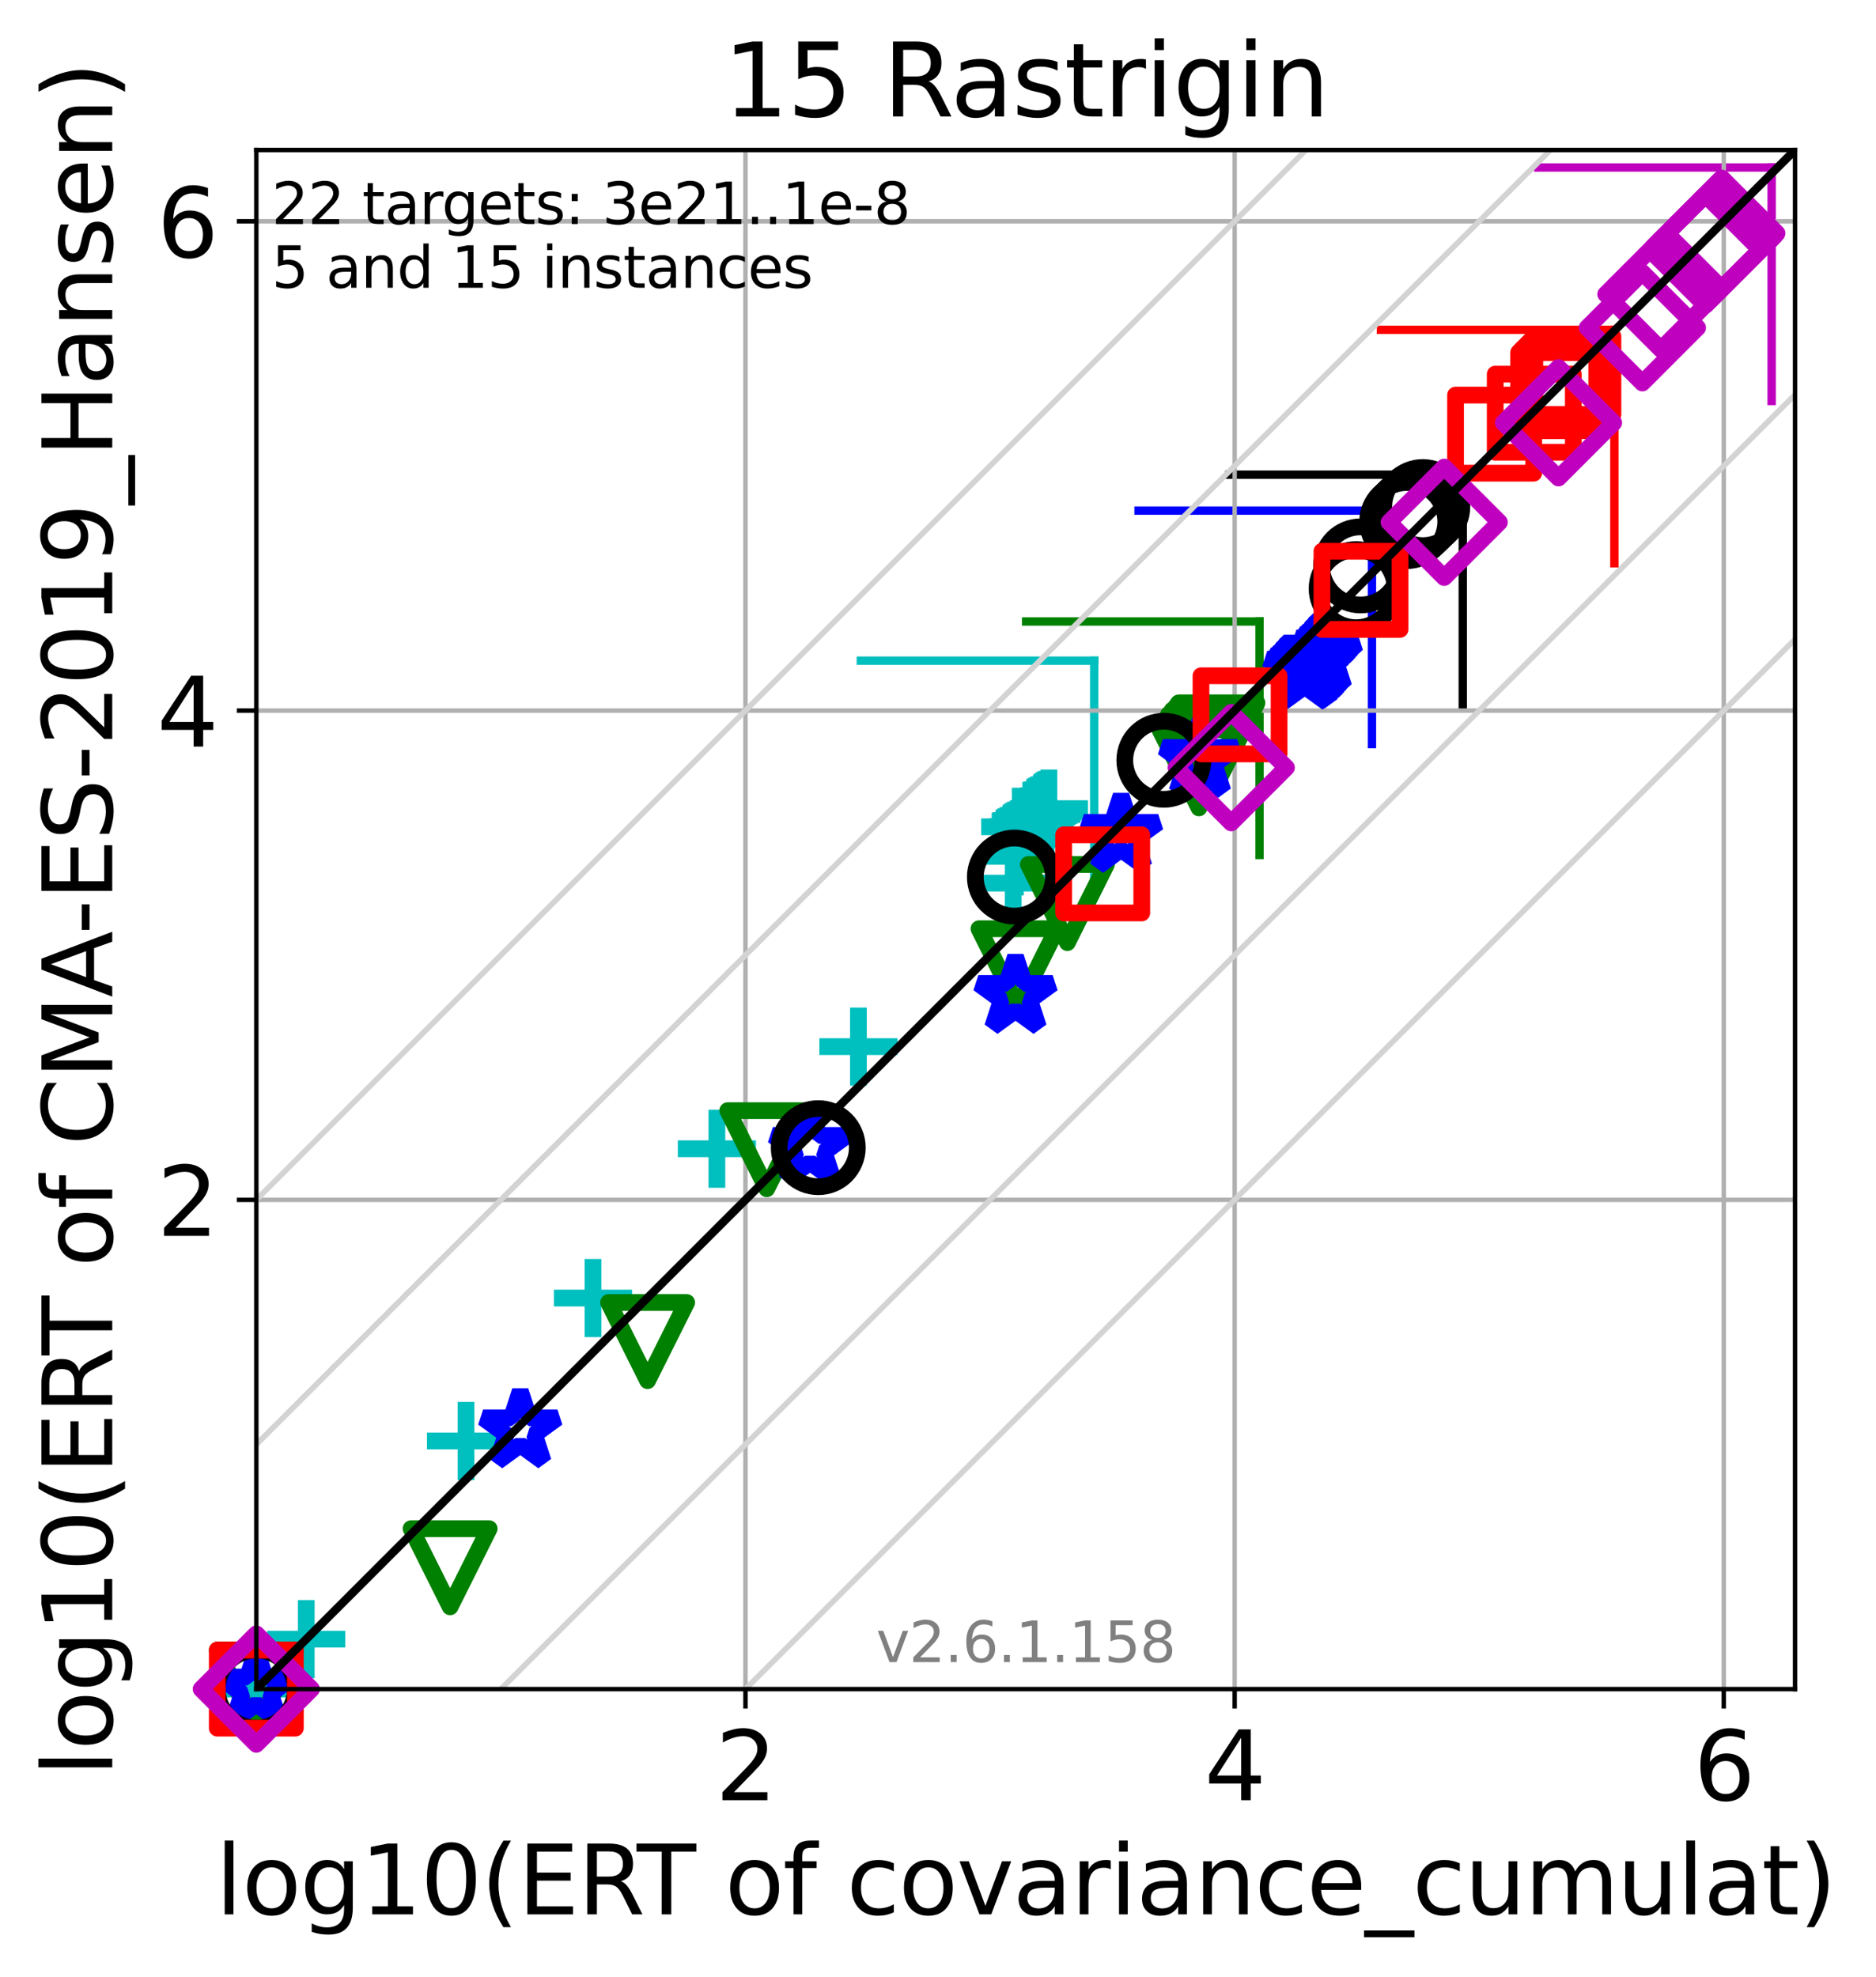 <?xml version="1.0" encoding="utf-8" standalone="no"?>
<!DOCTYPE svg PUBLIC "-//W3C//DTD SVG 1.1//EN"
  "http://www.w3.org/Graphics/SVG/1.1/DTD/svg11.dtd">
<svg xmlns:xlink="http://www.w3.org/1999/xlink" width="336.247pt" height="354.256pt" viewBox="0 0 336.247 354.256" xmlns="http://www.w3.org/2000/svg" version="1.1">
 <defs>
  <style type="text/css">*{stroke-linejoin: round; stroke-linecap: butt}</style>
 </defs>
 <g id="figure_1">
  <g id="patch_1">
   <path d="M 0 354.256 
L 336.247 354.256 
L 336.247 0 
L 0 0 
z
" style="fill: #ffffff"/>
  </g>
  <g id="axes_1">
   <g id="patch_2">
    <path d="M 45.942 302.677 
L 321.742 302.677 
L 321.742 26.877 
L 45.942 26.877 
z
" style="fill: #ffffff"/>
   </g>
   <g id="line2d_1">
    <path d="M 196.123 160.225 
L 196.123 118.393 
" clip-path="url(#p7963123cba)" style="fill: none; stroke: #00bfbf; stroke-width: 1.5; stroke-linecap: square"/>
   </g>
   <g id="line2d_2">
    <path d="M 154.292 118.393 
L 196.123 118.393 
" clip-path="url(#p7963123cba)" style="fill: none; stroke: #00bfbf; stroke-width: 1.5; stroke-linecap: square"/>
   </g>
   <g id="line2d_3">
    <path d="M 225.75 153.204 
L 225.75 111.372 
" clip-path="url(#p7963123cba)" style="fill: none; stroke: #008000; stroke-width: 1.5; stroke-linecap: square"/>
   </g>
   <g id="line2d_4">
    <path d="M 183.918 111.372 
L 225.75 111.372 
" clip-path="url(#p7963123cba)" style="fill: none; stroke: #008000; stroke-width: 1.5; stroke-linecap: square"/>
   </g>
   <g id="line2d_5">
    <path d="M 245.902 133.333 
L 245.902 91.501 
" clip-path="url(#p7963123cba)" style="fill: none; stroke: #0000ff; stroke-width: 1.5; stroke-linecap: square"/>
   </g>
   <g id="line2d_6">
    <path d="M 204.07 91.501 
L 245.902 91.501 
" clip-path="url(#p7963123cba)" style="fill: none; stroke: #0000ff; stroke-width: 1.5; stroke-linecap: square"/>
   </g>
   <g id="line2d_7">
    <path d="M 262.179 126.893 
L 262.179 85.061 
" clip-path="url(#p7963123cba)" style="fill: none; stroke: #000000; stroke-width: 1.5; stroke-linecap: square"/>
   </g>
   <g id="line2d_8">
    <path d="M 220.347 85.061 
L 262.179 85.061 
" clip-path="url(#p7963123cba)" style="fill: none; stroke: #000000; stroke-width: 1.5; stroke-linecap: square"/>
   </g>
   <g id="line2d_9">
    <path d="M 289.357 100.936 
L 289.357 59.105 
" clip-path="url(#p7963123cba)" style="fill: none; stroke: #ff0000; stroke-width: 1.5; stroke-linecap: square"/>
   </g>
   <g id="line2d_10">
    <path d="M 247.525 59.105 
L 289.357 59.105 
" clip-path="url(#p7963123cba)" style="fill: none; stroke: #ff0000; stroke-width: 1.5; stroke-linecap: square"/>
   </g>
   <g id="line2d_11">
    <path d="M 317.543 71.848 
L 317.543 30.017 
" clip-path="url(#p7963123cba)" style="fill: none; stroke: #bf00bf; stroke-width: 1.5; stroke-linecap: square"/>
   </g>
   <g id="line2d_12">
    <path d="M 275.711 30.017 
L 317.543 30.017 
" clip-path="url(#p7963123cba)" style="fill: none; stroke: #bf00bf; stroke-width: 1.5; stroke-linecap: square"/>
   </g>
   <g id="matplotlib.axis_1">
    <g id="xtick_1">
     <g id="line2d_13">
      <path d="M 133.617 302.677 
L 133.617 26.877 
" clip-path="url(#p7963123cba)" style="fill: none; stroke: #b0b0b0; stroke-width: 0.8; stroke-linecap: square"/>
     </g>
     <g id="line2d_14">
      <defs>
       <path id="m0878bc7862" d="M 0 0 
L 0 3.5 
" style="stroke: #000000; stroke-width: 0.8"/>
      </defs>
      <g>
       <use xlink:href="#m0878bc7862" x="133.617" y="302.677" style="stroke: #000000; stroke-width: 0.8"/>
      </g>
     </g>
     <g id="text_1">
      <!-- 2 -->
      <g transform="translate(128.209 322.595)scale(0.17 -0.17)">
       <defs>
        <path id="DejaVuSans-32" d="M 1228 531 
L 3431 531 
L 3431 0 
L 469 0 
L 469 531 
Q 828 903 1448 1529 
Q 2069 2156 2228 2338 
Q 2531 2678 2651 2914 
Q 2772 3150 2772 3378 
Q 2772 3750 2511 3984 
Q 2250 4219 1831 4219 
Q 1534 4219 1204 4116 
Q 875 4013 500 3803 
L 500 4441 
Q 881 4594 1212 4672 
Q 1544 4750 1819 4750 
Q 2544 4750 2975 4387 
Q 3406 4025 3406 3419 
Q 3406 3131 3298 2873 
Q 3191 2616 2906 2266 
Q 2828 2175 2409 1742 
Q 1991 1309 1228 531 
z
" transform="scale(0.016)"/>
       </defs>
       <use xlink:href="#DejaVuSans-32"/>
      </g>
     </g>
    </g>
    <g id="xtick_2">
     <g id="line2d_15">
      <path d="M 221.292 302.677 
L 221.292 26.877 
" clip-path="url(#p7963123cba)" style="fill: none; stroke: #b0b0b0; stroke-width: 0.8; stroke-linecap: square"/>
     </g>
     <g id="line2d_16">
      <g>
       <use xlink:href="#m0878bc7862" x="221.292" y="302.677" style="stroke: #000000; stroke-width: 0.8"/>
      </g>
     </g>
     <g id="text_2">
      <!-- 4 -->
      <g transform="translate(215.884 322.595)scale(0.17 -0.17)">
       <defs>
        <path id="DejaVuSans-34" d="M 2419 4116 
L 825 1625 
L 2419 1625 
L 2419 4116 
z
M 2253 4666 
L 3047 4666 
L 3047 1625 
L 3713 1625 
L 3713 1100 
L 3047 1100 
L 3047 0 
L 2419 0 
L 2419 1100 
L 313 1100 
L 313 1709 
L 2253 4666 
z
" transform="scale(0.016)"/>
       </defs>
       <use xlink:href="#DejaVuSans-34"/>
      </g>
     </g>
    </g>
    <g id="xtick_3">
     <g id="line2d_17">
      <path d="M 308.967 302.677 
L 308.967 26.877 
" clip-path="url(#p7963123cba)" style="fill: none; stroke: #b0b0b0; stroke-width: 0.8; stroke-linecap: square"/>
     </g>
     <g id="line2d_18">
      <g>
       <use xlink:href="#m0878bc7862" x="308.967" y="302.677" style="stroke: #000000; stroke-width: 0.8"/>
      </g>
     </g>
     <g id="text_3">
      <!-- 6 -->
      <g transform="translate(303.559 322.595)scale(0.17 -0.17)">
       <defs>
        <path id="DejaVuSans-36" d="M 2113 2584 
Q 1688 2584 1439 2293 
Q 1191 2003 1191 1497 
Q 1191 994 1439 701 
Q 1688 409 2113 409 
Q 2538 409 2786 701 
Q 3034 994 3034 1497 
Q 3034 2003 2786 2293 
Q 2538 2584 2113 2584 
z
M 3366 4563 
L 3366 3988 
Q 3128 4100 2886 4159 
Q 2644 4219 2406 4219 
Q 1781 4219 1451 3797 
Q 1122 3375 1075 2522 
Q 1259 2794 1537 2939 
Q 1816 3084 2150 3084 
Q 2853 3084 3261 2657 
Q 3669 2231 3669 1497 
Q 3669 778 3244 343 
Q 2819 -91 2113 -91 
Q 1303 -91 875 529 
Q 447 1150 447 2328 
Q 447 3434 972 4092 
Q 1497 4750 2381 4750 
Q 2619 4750 2861 4703 
Q 3103 4656 3366 4563 
z
" transform="scale(0.016)"/>
       </defs>
       <use xlink:href="#DejaVuSans-36"/>
      </g>
     </g>
    </g>
    <g id="text_4">
     <!-- log10(ERT of covariance_cumulat) -->
     <g transform="translate(38.637 343.047)scale(0.17 -0.17)">
      <defs>
       <path id="DejaVuSans-6c" d="M 603 4863 
L 1178 4863 
L 1178 0 
L 603 0 
L 603 4863 
z
" transform="scale(0.016)"/>
       <path id="DejaVuSans-6f" d="M 1959 3097 
Q 1497 3097 1228 2736 
Q 959 2375 959 1747 
Q 959 1119 1226 758 
Q 1494 397 1959 397 
Q 2419 397 2687 759 
Q 2956 1122 2956 1747 
Q 2956 2369 2687 2733 
Q 2419 3097 1959 3097 
z
M 1959 3584 
Q 2709 3584 3137 3096 
Q 3566 2609 3566 1747 
Q 3566 888 3137 398 
Q 2709 -91 1959 -91 
Q 1206 -91 779 398 
Q 353 888 353 1747 
Q 353 2609 779 3096 
Q 1206 3584 1959 3584 
z
" transform="scale(0.016)"/>
       <path id="DejaVuSans-67" d="M 2906 1791 
Q 2906 2416 2648 2759 
Q 2391 3103 1925 3103 
Q 1463 3103 1205 2759 
Q 947 2416 947 1791 
Q 947 1169 1205 825 
Q 1463 481 1925 481 
Q 2391 481 2648 825 
Q 2906 1169 2906 1791 
z
M 3481 434 
Q 3481 -459 3084 -895 
Q 2688 -1331 1869 -1331 
Q 1566 -1331 1297 -1286 
Q 1028 -1241 775 -1147 
L 775 -588 
Q 1028 -725 1275 -790 
Q 1522 -856 1778 -856 
Q 2344 -856 2625 -561 
Q 2906 -266 2906 331 
L 2906 616 
Q 2728 306 2450 153 
Q 2172 0 1784 0 
Q 1141 0 747 490 
Q 353 981 353 1791 
Q 353 2603 747 3093 
Q 1141 3584 1784 3584 
Q 2172 3584 2450 3431 
Q 2728 3278 2906 2969 
L 2906 3500 
L 3481 3500 
L 3481 434 
z
" transform="scale(0.016)"/>
       <path id="DejaVuSans-31" d="M 794 531 
L 1825 531 
L 1825 4091 
L 703 3866 
L 703 4441 
L 1819 4666 
L 2450 4666 
L 2450 531 
L 3481 531 
L 3481 0 
L 794 0 
L 794 531 
z
" transform="scale(0.016)"/>
       <path id="DejaVuSans-30" d="M 2034 4250 
Q 1547 4250 1301 3770 
Q 1056 3291 1056 2328 
Q 1056 1369 1301 889 
Q 1547 409 2034 409 
Q 2525 409 2770 889 
Q 3016 1369 3016 2328 
Q 3016 3291 2770 3770 
Q 2525 4250 2034 4250 
z
M 2034 4750 
Q 2819 4750 3233 4129 
Q 3647 3509 3647 2328 
Q 3647 1150 3233 529 
Q 2819 -91 2034 -91 
Q 1250 -91 836 529 
Q 422 1150 422 2328 
Q 422 3509 836 4129 
Q 1250 4750 2034 4750 
z
" transform="scale(0.016)"/>
       <path id="DejaVuSans-28" d="M 1984 4856 
Q 1566 4138 1362 3434 
Q 1159 2731 1159 2009 
Q 1159 1288 1364 580 
Q 1569 -128 1984 -844 
L 1484 -844 
Q 1016 -109 783 600 
Q 550 1309 550 2009 
Q 550 2706 781 3412 
Q 1013 4119 1484 4856 
L 1984 4856 
z
" transform="scale(0.016)"/>
       <path id="DejaVuSans-45" d="M 628 4666 
L 3578 4666 
L 3578 4134 
L 1259 4134 
L 1259 2753 
L 3481 2753 
L 3481 2222 
L 1259 2222 
L 1259 531 
L 3634 531 
L 3634 0 
L 628 0 
L 628 4666 
z
" transform="scale(0.016)"/>
       <path id="DejaVuSans-52" d="M 2841 2188 
Q 3044 2119 3236 1894 
Q 3428 1669 3622 1275 
L 4263 0 
L 3584 0 
L 2988 1197 
Q 2756 1666 2539 1819 
Q 2322 1972 1947 1972 
L 1259 1972 
L 1259 0 
L 628 0 
L 628 4666 
L 2053 4666 
Q 2853 4666 3247 4331 
Q 3641 3997 3641 3322 
Q 3641 2881 3436 2590 
Q 3231 2300 2841 2188 
z
M 1259 4147 
L 1259 2491 
L 2053 2491 
Q 2509 2491 2742 2702 
Q 2975 2913 2975 3322 
Q 2975 3731 2742 3939 
Q 2509 4147 2053 4147 
L 1259 4147 
z
" transform="scale(0.016)"/>
       <path id="DejaVuSans-54" d="M -19 4666 
L 3928 4666 
L 3928 4134 
L 2272 4134 
L 2272 0 
L 1638 0 
L 1638 4134 
L -19 4134 
L -19 4666 
z
" transform="scale(0.016)"/>
       <path id="DejaVuSans-20" transform="scale(0.016)"/>
       <path id="DejaVuSans-66" d="M 2375 4863 
L 2375 4384 
L 1825 4384 
Q 1516 4384 1395 4259 
Q 1275 4134 1275 3809 
L 1275 3500 
L 2222 3500 
L 2222 3053 
L 1275 3053 
L 1275 0 
L 697 0 
L 697 3053 
L 147 3053 
L 147 3500 
L 697 3500 
L 697 3744 
Q 697 4328 969 4595 
Q 1241 4863 1831 4863 
L 2375 4863 
z
" transform="scale(0.016)"/>
       <path id="DejaVuSans-63" d="M 3122 3366 
L 3122 2828 
Q 2878 2963 2633 3030 
Q 2388 3097 2138 3097 
Q 1578 3097 1268 2742 
Q 959 2388 959 1747 
Q 959 1106 1268 751 
Q 1578 397 2138 397 
Q 2388 397 2633 464 
Q 2878 531 3122 666 
L 3122 134 
Q 2881 22 2623 -34 
Q 2366 -91 2075 -91 
Q 1284 -91 818 406 
Q 353 903 353 1747 
Q 353 2603 823 3093 
Q 1294 3584 2113 3584 
Q 2378 3584 2631 3529 
Q 2884 3475 3122 3366 
z
" transform="scale(0.016)"/>
       <path id="DejaVuSans-76" d="M 191 3500 
L 800 3500 
L 1894 563 
L 2988 3500 
L 3597 3500 
L 2284 0 
L 1503 0 
L 191 3500 
z
" transform="scale(0.016)"/>
       <path id="DejaVuSans-61" d="M 2194 1759 
Q 1497 1759 1228 1600 
Q 959 1441 959 1056 
Q 959 750 1161 570 
Q 1363 391 1709 391 
Q 2188 391 2477 730 
Q 2766 1069 2766 1631 
L 2766 1759 
L 2194 1759 
z
M 3341 1997 
L 3341 0 
L 2766 0 
L 2766 531 
Q 2569 213 2275 61 
Q 1981 -91 1556 -91 
Q 1019 -91 701 211 
Q 384 513 384 1019 
Q 384 1609 779 1909 
Q 1175 2209 1959 2209 
L 2766 2209 
L 2766 2266 
Q 2766 2663 2505 2880 
Q 2244 3097 1772 3097 
Q 1472 3097 1187 3025 
Q 903 2953 641 2809 
L 641 3341 
Q 956 3463 1253 3523 
Q 1550 3584 1831 3584 
Q 2591 3584 2966 3190 
Q 3341 2797 3341 1997 
z
" transform="scale(0.016)"/>
       <path id="DejaVuSans-72" d="M 2631 2963 
Q 2534 3019 2420 3045 
Q 2306 3072 2169 3072 
Q 1681 3072 1420 2755 
Q 1159 2438 1159 1844 
L 1159 0 
L 581 0 
L 581 3500 
L 1159 3500 
L 1159 2956 
Q 1341 3275 1631 3429 
Q 1922 3584 2338 3584 
Q 2397 3584 2469 3576 
Q 2541 3569 2628 3553 
L 2631 2963 
z
" transform="scale(0.016)"/>
       <path id="DejaVuSans-69" d="M 603 3500 
L 1178 3500 
L 1178 0 
L 603 0 
L 603 3500 
z
M 603 4863 
L 1178 4863 
L 1178 4134 
L 603 4134 
L 603 4863 
z
" transform="scale(0.016)"/>
       <path id="DejaVuSans-6e" d="M 3513 2113 
L 3513 0 
L 2938 0 
L 2938 2094 
Q 2938 2591 2744 2837 
Q 2550 3084 2163 3084 
Q 1697 3084 1428 2787 
Q 1159 2491 1159 1978 
L 1159 0 
L 581 0 
L 581 3500 
L 1159 3500 
L 1159 2956 
Q 1366 3272 1645 3428 
Q 1925 3584 2291 3584 
Q 2894 3584 3203 3211 
Q 3513 2838 3513 2113 
z
" transform="scale(0.016)"/>
       <path id="DejaVuSans-65" d="M 3597 1894 
L 3597 1613 
L 953 1613 
Q 991 1019 1311 708 
Q 1631 397 2203 397 
Q 2534 397 2845 478 
Q 3156 559 3463 722 
L 3463 178 
Q 3153 47 2828 -22 
Q 2503 -91 2169 -91 
Q 1331 -91 842 396 
Q 353 884 353 1716 
Q 353 2575 817 3079 
Q 1281 3584 2069 3584 
Q 2775 3584 3186 3129 
Q 3597 2675 3597 1894 
z
M 3022 2063 
Q 3016 2534 2758 2815 
Q 2500 3097 2075 3097 
Q 1594 3097 1305 2825 
Q 1016 2553 972 2059 
L 3022 2063 
z
" transform="scale(0.016)"/>
       <path id="DejaVuSans-5f" d="M 3263 -1063 
L 3263 -1509 
L -63 -1509 
L -63 -1063 
L 3263 -1063 
z
" transform="scale(0.016)"/>
       <path id="DejaVuSans-75" d="M 544 1381 
L 544 3500 
L 1119 3500 
L 1119 1403 
Q 1119 906 1312 657 
Q 1506 409 1894 409 
Q 2359 409 2629 706 
Q 2900 1003 2900 1516 
L 2900 3500 
L 3475 3500 
L 3475 0 
L 2900 0 
L 2900 538 
Q 2691 219 2414 64 
Q 2138 -91 1772 -91 
Q 1169 -91 856 284 
Q 544 659 544 1381 
z
M 1991 3584 
L 1991 3584 
z
" transform="scale(0.016)"/>
       <path id="DejaVuSans-6d" d="M 3328 2828 
Q 3544 3216 3844 3400 
Q 4144 3584 4550 3584 
Q 5097 3584 5394 3201 
Q 5691 2819 5691 2113 
L 5691 0 
L 5113 0 
L 5113 2094 
Q 5113 2597 4934 2840 
Q 4756 3084 4391 3084 
Q 3944 3084 3684 2787 
Q 3425 2491 3425 1978 
L 3425 0 
L 2847 0 
L 2847 2094 
Q 2847 2600 2669 2842 
Q 2491 3084 2119 3084 
Q 1678 3084 1418 2786 
Q 1159 2488 1159 1978 
L 1159 0 
L 581 0 
L 581 3500 
L 1159 3500 
L 1159 2956 
Q 1356 3278 1631 3431 
Q 1906 3584 2284 3584 
Q 2666 3584 2933 3390 
Q 3200 3197 3328 2828 
z
" transform="scale(0.016)"/>
       <path id="DejaVuSans-74" d="M 1172 4494 
L 1172 3500 
L 2356 3500 
L 2356 3053 
L 1172 3053 
L 1172 1153 
Q 1172 725 1289 603 
Q 1406 481 1766 481 
L 2356 481 
L 2356 0 
L 1766 0 
Q 1100 0 847 248 
Q 594 497 594 1153 
L 594 3053 
L 172 3053 
L 172 3500 
L 594 3500 
L 594 4494 
L 1172 4494 
z
" transform="scale(0.016)"/>
       <path id="DejaVuSans-29" d="M 513 4856 
L 1013 4856 
Q 1481 4119 1714 3412 
Q 1947 2706 1947 2009 
Q 1947 1309 1714 600 
Q 1481 -109 1013 -844 
L 513 -844 
Q 928 -128 1133 580 
Q 1338 1288 1338 2009 
Q 1338 2731 1133 3434 
Q 928 4138 513 4856 
z
" transform="scale(0.016)"/>
      </defs>
      <use xlink:href="#DejaVuSans-6c"/>
      <use xlink:href="#DejaVuSans-6f" x="27.783"/>
      <use xlink:href="#DejaVuSans-67" x="88.965"/>
      <use xlink:href="#DejaVuSans-31" x="152.441"/>
      <use xlink:href="#DejaVuSans-30" x="216.064"/>
      <use xlink:href="#DejaVuSans-28" x="279.688"/>
      <use xlink:href="#DejaVuSans-45" x="318.701"/>
      <use xlink:href="#DejaVuSans-52" x="381.885"/>
      <use xlink:href="#DejaVuSans-54" x="444.117"/>
      <use xlink:href="#DejaVuSans-20" x="505.201"/>
      <use xlink:href="#DejaVuSans-6f" x="536.988"/>
      <use xlink:href="#DejaVuSans-66" x="598.17"/>
      <use xlink:href="#DejaVuSans-20" x="633.375"/>
      <use xlink:href="#DejaVuSans-63" x="665.162"/>
      <use xlink:href="#DejaVuSans-6f" x="720.143"/>
      <use xlink:href="#DejaVuSans-76" x="781.324"/>
      <use xlink:href="#DejaVuSans-61" x="840.504"/>
      <use xlink:href="#DejaVuSans-72" x="901.783"/>
      <use xlink:href="#DejaVuSans-69" x="942.896"/>
      <use xlink:href="#DejaVuSans-61" x="970.68"/>
      <use xlink:href="#DejaVuSans-6e" x="1031.959"/>
      <use xlink:href="#DejaVuSans-63" x="1095.338"/>
      <use xlink:href="#DejaVuSans-65" x="1150.318"/>
      <use xlink:href="#DejaVuSans-5f" x="1211.842"/>
      <use xlink:href="#DejaVuSans-63" x="1261.842"/>
      <use xlink:href="#DejaVuSans-75" x="1316.822"/>
      <use xlink:href="#DejaVuSans-6d" x="1380.201"/>
      <use xlink:href="#DejaVuSans-75" x="1477.613"/>
      <use xlink:href="#DejaVuSans-6c" x="1540.992"/>
      <use xlink:href="#DejaVuSans-61" x="1568.775"/>
      <use xlink:href="#DejaVuSans-74" x="1630.055"/>
      <use xlink:href="#DejaVuSans-29" x="1669.264"/>
     </g>
    </g>
   </g>
   <g id="matplotlib.axis_2">
    <g id="ytick_1">
     <g id="line2d_19">
      <path d="M 45.942 215.002 
L 321.742 215.002 
" clip-path="url(#p7963123cba)" style="fill: none; stroke: #b0b0b0; stroke-width: 0.8; stroke-linecap: square"/>
     </g>
     <g id="line2d_20">
      <defs>
       <path id="mddb6a2e75e" d="M 0 0 
L -3.5 0 
" style="stroke: #000000; stroke-width: 0.8"/>
      </defs>
      <g>
       <use xlink:href="#mddb6a2e75e" x="45.942" y="215.002" style="stroke: #000000; stroke-width: 0.8"/>
      </g>
     </g>
     <g id="text_5">
      <!-- 2 -->
      <g transform="translate(28.126 221.461)scale(0.17 -0.17)">
       <use xlink:href="#DejaVuSans-32"/>
      </g>
     </g>
    </g>
    <g id="ytick_2">
     <g id="line2d_21">
      <path d="M 45.942 127.327 
L 321.742 127.327 
" clip-path="url(#p7963123cba)" style="fill: none; stroke: #b0b0b0; stroke-width: 0.8; stroke-linecap: square"/>
     </g>
     <g id="line2d_22">
      <g>
       <use xlink:href="#mddb6a2e75e" x="45.942" y="127.327" style="stroke: #000000; stroke-width: 0.8"/>
      </g>
     </g>
     <g id="text_6">
      <!-- 4 -->
      <g transform="translate(28.126 133.786)scale(0.17 -0.17)">
       <use xlink:href="#DejaVuSans-34"/>
      </g>
     </g>
    </g>
    <g id="ytick_3">
     <g id="line2d_23">
      <path d="M 45.942 39.652 
L 321.742 39.652 
" clip-path="url(#p7963123cba)" style="fill: none; stroke: #b0b0b0; stroke-width: 0.8; stroke-linecap: square"/>
     </g>
     <g id="line2d_24">
      <g>
       <use xlink:href="#mddb6a2e75e" x="45.942" y="39.652" style="stroke: #000000; stroke-width: 0.8"/>
      </g>
     </g>
     <g id="text_7">
      <!-- 6 -->
      <g transform="translate(28.126 46.11)scale(0.17 -0.17)">
       <use xlink:href="#DejaVuSans-36"/>
      </g>
     </g>
    </g>
    <g id="text_8">
     <!-- log10(ERT of CMA-ES-2019_Hansen) -->
     <g transform="translate(20.117 318.342)rotate(-90)scale(0.17 -0.17)">
      <defs>
       <path id="DejaVuSans-43" d="M 4122 4306 
L 4122 3641 
Q 3803 3938 3442 4084 
Q 3081 4231 2675 4231 
Q 1875 4231 1450 3742 
Q 1025 3253 1025 2328 
Q 1025 1406 1450 917 
Q 1875 428 2675 428 
Q 3081 428 3442 575 
Q 3803 722 4122 1019 
L 4122 359 
Q 3791 134 3420 21 
Q 3050 -91 2638 -91 
Q 1578 -91 968 557 
Q 359 1206 359 2328 
Q 359 3453 968 4101 
Q 1578 4750 2638 4750 
Q 3056 4750 3426 4639 
Q 3797 4528 4122 4306 
z
" transform="scale(0.016)"/>
       <path id="DejaVuSans-4d" d="M 628 4666 
L 1569 4666 
L 2759 1491 
L 3956 4666 
L 4897 4666 
L 4897 0 
L 4281 0 
L 4281 4097 
L 3078 897 
L 2444 897 
L 1241 4097 
L 1241 0 
L 628 0 
L 628 4666 
z
" transform="scale(0.016)"/>
       <path id="DejaVuSans-41" d="M 2188 4044 
L 1331 1722 
L 3047 1722 
L 2188 4044 
z
M 1831 4666 
L 2547 4666 
L 4325 0 
L 3669 0 
L 3244 1197 
L 1141 1197 
L 716 0 
L 50 0 
L 1831 4666 
z
" transform="scale(0.016)"/>
       <path id="DejaVuSans-2d" d="M 313 2009 
L 1997 2009 
L 1997 1497 
L 313 1497 
L 313 2009 
z
" transform="scale(0.016)"/>
       <path id="DejaVuSans-53" d="M 3425 4513 
L 3425 3897 
Q 3066 4069 2747 4153 
Q 2428 4238 2131 4238 
Q 1616 4238 1336 4038 
Q 1056 3838 1056 3469 
Q 1056 3159 1242 3001 
Q 1428 2844 1947 2747 
L 2328 2669 
Q 3034 2534 3370 2195 
Q 3706 1856 3706 1288 
Q 3706 609 3251 259 
Q 2797 -91 1919 -91 
Q 1588 -91 1214 -16 
Q 841 59 441 206 
L 441 856 
Q 825 641 1194 531 
Q 1563 422 1919 422 
Q 2459 422 2753 634 
Q 3047 847 3047 1241 
Q 3047 1584 2836 1778 
Q 2625 1972 2144 2069 
L 1759 2144 
Q 1053 2284 737 2584 
Q 422 2884 422 3419 
Q 422 4038 858 4394 
Q 1294 4750 2059 4750 
Q 2388 4750 2728 4690 
Q 3069 4631 3425 4513 
z
" transform="scale(0.016)"/>
       <path id="DejaVuSans-39" d="M 703 97 
L 703 672 
Q 941 559 1184 500 
Q 1428 441 1663 441 
Q 2288 441 2617 861 
Q 2947 1281 2994 2138 
Q 2813 1869 2534 1725 
Q 2256 1581 1919 1581 
Q 1219 1581 811 2004 
Q 403 2428 403 3163 
Q 403 3881 828 4315 
Q 1253 4750 1959 4750 
Q 2769 4750 3195 4129 
Q 3622 3509 3622 2328 
Q 3622 1225 3098 567 
Q 2575 -91 1691 -91 
Q 1453 -91 1209 -44 
Q 966 3 703 97 
z
M 1959 2075 
Q 2384 2075 2632 2365 
Q 2881 2656 2881 3163 
Q 2881 3666 2632 3958 
Q 2384 4250 1959 4250 
Q 1534 4250 1286 3958 
Q 1038 3666 1038 3163 
Q 1038 2656 1286 2365 
Q 1534 2075 1959 2075 
z
" transform="scale(0.016)"/>
       <path id="DejaVuSans-48" d="M 628 4666 
L 1259 4666 
L 1259 2753 
L 3553 2753 
L 3553 4666 
L 4184 4666 
L 4184 0 
L 3553 0 
L 3553 2222 
L 1259 2222 
L 1259 0 
L 628 0 
L 628 4666 
z
" transform="scale(0.016)"/>
       <path id="DejaVuSans-73" d="M 2834 3397 
L 2834 2853 
Q 2591 2978 2328 3040 
Q 2066 3103 1784 3103 
Q 1356 3103 1142 2972 
Q 928 2841 928 2578 
Q 928 2378 1081 2264 
Q 1234 2150 1697 2047 
L 1894 2003 
Q 2506 1872 2764 1633 
Q 3022 1394 3022 966 
Q 3022 478 2636 193 
Q 2250 -91 1575 -91 
Q 1294 -91 989 -36 
Q 684 19 347 128 
L 347 722 
Q 666 556 975 473 
Q 1284 391 1588 391 
Q 1994 391 2212 530 
Q 2431 669 2431 922 
Q 2431 1156 2273 1281 
Q 2116 1406 1581 1522 
L 1381 1569 
Q 847 1681 609 1914 
Q 372 2147 372 2553 
Q 372 3047 722 3315 
Q 1072 3584 1716 3584 
Q 2034 3584 2315 3537 
Q 2597 3491 2834 3397 
z
" transform="scale(0.016)"/>
      </defs>
      <use xlink:href="#DejaVuSans-6c"/>
      <use xlink:href="#DejaVuSans-6f" x="27.783"/>
      <use xlink:href="#DejaVuSans-67" x="88.965"/>
      <use xlink:href="#DejaVuSans-31" x="152.441"/>
      <use xlink:href="#DejaVuSans-30" x="216.064"/>
      <use xlink:href="#DejaVuSans-28" x="279.688"/>
      <use xlink:href="#DejaVuSans-45" x="318.701"/>
      <use xlink:href="#DejaVuSans-52" x="381.885"/>
      <use xlink:href="#DejaVuSans-54" x="444.117"/>
      <use xlink:href="#DejaVuSans-20" x="505.201"/>
      <use xlink:href="#DejaVuSans-6f" x="536.988"/>
      <use xlink:href="#DejaVuSans-66" x="598.17"/>
      <use xlink:href="#DejaVuSans-20" x="633.375"/>
      <use xlink:href="#DejaVuSans-43" x="665.162"/>
      <use xlink:href="#DejaVuSans-4d" x="734.986"/>
      <use xlink:href="#DejaVuSans-41" x="821.266"/>
      <use xlink:href="#DejaVuSans-2d" x="887.424"/>
      <use xlink:href="#DejaVuSans-45" x="923.508"/>
      <use xlink:href="#DejaVuSans-53" x="986.691"/>
      <use xlink:href="#DejaVuSans-2d" x="1050.168"/>
      <use xlink:href="#DejaVuSans-32" x="1086.252"/>
      <use xlink:href="#DejaVuSans-30" x="1149.875"/>
      <use xlink:href="#DejaVuSans-31" x="1213.498"/>
      <use xlink:href="#DejaVuSans-39" x="1277.121"/>
      <use xlink:href="#DejaVuSans-5f" x="1340.744"/>
      <use xlink:href="#DejaVuSans-48" x="1390.744"/>
      <use xlink:href="#DejaVuSans-61" x="1465.939"/>
      <use xlink:href="#DejaVuSans-6e" x="1527.219"/>
      <use xlink:href="#DejaVuSans-73" x="1590.598"/>
      <use xlink:href="#DejaVuSans-65" x="1642.697"/>
      <use xlink:href="#DejaVuSans-6e" x="1704.221"/>
      <use xlink:href="#DejaVuSans-29" x="1767.6"/>
     </g>
    </g>
   </g>
   <g id="line2d_25">
    <defs>
     <path id="m5f4000f838" d="M -7 0 
L 7 0 
M 0 7 
L 0 -7 
" style="stroke: #00bfbf; stroke-width: 3"/>
    </defs>
    <g>
     <use xlink:href="#m5f4000f838" x="45.942" y="302.677" style="fill-opacity: 0; stroke: #00bfbf; stroke-width: 3"/>
     <use xlink:href="#m5f4000f838" x="54.89" y="293.729" style="fill-opacity: 0; stroke: #00bfbf; stroke-width: 3"/>
     <use xlink:href="#m5f4000f838" x="83.525" y="258.215" style="fill-opacity: 0; stroke: #00bfbf; stroke-width: 3"/>
     <use xlink:href="#m5f4000f838" x="106.288" y="232.606" style="fill-opacity: 0; stroke: #00bfbf; stroke-width: 3"/>
     <use xlink:href="#m5f4000f838" x="128.492" y="205.849" style="fill-opacity: 0; stroke: #00bfbf; stroke-width: 3"/>
     <use xlink:href="#m5f4000f838" x="153.861" y="187.551" style="fill-opacity: 0; stroke: #00bfbf; stroke-width: 3"/>
     <use xlink:href="#m5f4000f838" x="181.608" y="158.251" style="fill-opacity: 0; stroke: #00bfbf; stroke-width: 3"/>
     <use xlink:href="#m5f4000f838" x="182.002" y="153.459" style="fill-opacity: 0; stroke: #00bfbf; stroke-width: 3"/>
     <use xlink:href="#m5f4000f838" x="182.864" y="148.157" style="fill-opacity: 0; stroke: #00bfbf; stroke-width: 3"/>
     <use xlink:href="#m5f4000f838" x="184.328" y="148.086" style="fill-opacity: 0; stroke: #00bfbf; stroke-width: 3"/>
     <use xlink:href="#m5f4000f838" x="184.751" y="147.122" style="fill-opacity: 0; stroke: #00bfbf; stroke-width: 3"/>
     <use xlink:href="#m5f4000f838" x="184.952" y="147.032" style="fill-opacity: 0; stroke: #00bfbf; stroke-width: 3"/>
     <use xlink:href="#m5f4000f838" x="185.459" y="146.634" style="fill-opacity: 0; stroke: #00bfbf; stroke-width: 3"/>
     <use xlink:href="#m5f4000f838" x="185.459" y="146.55" style="fill-opacity: 0; stroke: #00bfbf; stroke-width: 3"/>
     <use xlink:href="#m5f4000f838" x="185.769" y="146.364" style="fill-opacity: 0; stroke: #00bfbf; stroke-width: 3"/>
     <use xlink:href="#m5f4000f838" x="186.127" y="146.143" style="fill-opacity: 0; stroke: #00bfbf; stroke-width: 3"/>
     <use xlink:href="#m5f4000f838" x="186.63" y="145.971" style="fill-opacity: 0; stroke: #00bfbf; stroke-width: 3"/>
     <use xlink:href="#m5f4000f838" x="186.677" y="145.754" style="fill-opacity: 0; stroke: #00bfbf; stroke-width: 3"/>
     <use xlink:href="#m5f4000f838" x="186.878" y="145.559" style="fill-opacity: 0; stroke: #00bfbf; stroke-width: 3"/>
     <use xlink:href="#m5f4000f838" x="187.179" y="145.339" style="fill-opacity: 0; stroke: #00bfbf; stroke-width: 3"/>
     <use xlink:href="#m5f4000f838" x="187.523" y="145.154" style="fill-opacity: 0; stroke: #00bfbf; stroke-width: 3"/>
     <use xlink:href="#m5f4000f838" x="187.995" y="144.899" style="fill-opacity: 0; stroke: #00bfbf; stroke-width: 3"/>
    </g>
   </g>
   <g id="line2d_26">
    <defs>
     <path id="m83c916ac22" d="M -0 7 
L 7 -7 
L -7 -7 
z
" style="stroke: #008000; stroke-width: 3; stroke-linejoin: miter"/>
    </defs>
    <g>
     <use xlink:href="#m83c916ac22" x="45.942" y="302.677" style="fill-opacity: 0; stroke: #008000; stroke-width: 3; stroke-linejoin: miter"/>
     <use xlink:href="#m83c916ac22" x="80.678" y="280.933" style="fill-opacity: 0; stroke: #008000; stroke-width: 3; stroke-linejoin: miter"/>
     <use xlink:href="#m83c916ac22" x="116.077" y="240.406" style="fill-opacity: 0; stroke: #008000; stroke-width: 3; stroke-linejoin: miter"/>
     <use xlink:href="#m83c916ac22" x="137.434" y="206.022" style="fill-opacity: 0; stroke: #008000; stroke-width: 3; stroke-linejoin: miter"/>
     <use xlink:href="#m83c916ac22" x="182.464" y="173.424" style="fill-opacity: 0; stroke: #008000; stroke-width: 3; stroke-linejoin: miter"/>
     <use xlink:href="#m83c916ac22" x="191.317" y="161.911" style="fill-opacity: 0; stroke: #008000; stroke-width: 3; stroke-linejoin: miter"/>
     <use xlink:href="#m83c916ac22" x="214.896" y="137.77" style="fill-opacity: 0; stroke: #008000; stroke-width: 3; stroke-linejoin: miter"/>
     <use xlink:href="#m83c916ac22" x="215.087" y="136.305" style="fill-opacity: 0; stroke: #008000; stroke-width: 3; stroke-linejoin: miter"/>
     <use xlink:href="#m83c916ac22" x="215.961" y="135.882" style="fill-opacity: 0; stroke: #008000; stroke-width: 3; stroke-linejoin: miter"/>
     <use xlink:href="#m83c916ac22" x="216.252" y="135.541" style="fill-opacity: 0; stroke: #008000; stroke-width: 3; stroke-linejoin: miter"/>
     <use xlink:href="#m83c916ac22" x="216.436" y="135.027" style="fill-opacity: 0; stroke: #008000; stroke-width: 3; stroke-linejoin: miter"/>
     <use xlink:href="#m83c916ac22" x="216.717" y="134.909" style="fill-opacity: 0; stroke: #008000; stroke-width: 3; stroke-linejoin: miter"/>
     <use xlink:href="#m83c916ac22" x="216.907" y="134.647" style="fill-opacity: 0; stroke: #008000; stroke-width: 3; stroke-linejoin: miter"/>
     <use xlink:href="#m83c916ac22" x="217.03" y="134.534" style="fill-opacity: 0; stroke: #008000; stroke-width: 3; stroke-linejoin: miter"/>
     <use xlink:href="#m83c916ac22" x="217.087" y="134.289" style="fill-opacity: 0; stroke: #008000; stroke-width: 3; stroke-linejoin: miter"/>
     <use xlink:href="#m83c916ac22" x="217.28" y="134.165" style="fill-opacity: 0; stroke: #008000; stroke-width: 3; stroke-linejoin: miter"/>
     <use xlink:href="#m83c916ac22" x="217.661" y="133.817" style="fill-opacity: 0; stroke: #008000; stroke-width: 3; stroke-linejoin: miter"/>
     <use xlink:href="#m83c916ac22" x="217.728" y="133.699" style="fill-opacity: 0; stroke: #008000; stroke-width: 3; stroke-linejoin: miter"/>
     <use xlink:href="#m83c916ac22" x="217.93" y="133.426" style="fill-opacity: 0; stroke: #008000; stroke-width: 3; stroke-linejoin: miter"/>
     <use xlink:href="#m83c916ac22" x="218.129" y="133.269" style="fill-opacity: 0; stroke: #008000; stroke-width: 3; stroke-linejoin: miter"/>
     <use xlink:href="#m83c916ac22" x="218.197" y="133.031" style="fill-opacity: 0; stroke: #008000; stroke-width: 3; stroke-linejoin: miter"/>
     <use xlink:href="#m83c916ac22" x="218.29" y="132.947" style="fill-opacity: 0; stroke: #008000; stroke-width: 3; stroke-linejoin: miter"/>
    </g>
   </g>
   <g id="line2d_27">
    <defs>
     <path id="md9654a7534" d="M 0 -7 
L -1.572 -2.163 
L -6.657 -2.163 
L -2.543 0.826 
L -4.114 5.663 
L -0 2.674 
L 4.114 5.663 
L 2.543 0.826 
L 6.657 -2.163 
L 1.572 -2.163 
z
" style="stroke: #0000ff; stroke-width: 3; stroke-linejoin: bevel"/>
    </defs>
    <g>
     <use xlink:href="#md9654a7534" x="45.942" y="302.677" style="fill-opacity: 0; stroke: #0000ff; stroke-width: 3; stroke-linejoin: bevel"/>
     <use xlink:href="#md9654a7534" x="93.251" y="256.234" style="fill-opacity: 0; stroke: #0000ff; stroke-width: 3; stroke-linejoin: bevel"/>
     <use xlink:href="#md9654a7534" x="145.185" y="205.63" style="fill-opacity: 0; stroke: #0000ff; stroke-width: 3; stroke-linejoin: bevel"/>
     <use xlink:href="#md9654a7534" x="182.017" y="178.393" style="fill-opacity: 0; stroke: #0000ff; stroke-width: 3; stroke-linejoin: bevel"/>
     <use xlink:href="#md9654a7534" x="200.937" y="149.536" style="fill-opacity: 0; stroke: #0000ff; stroke-width: 3; stroke-linejoin: bevel"/>
     <use xlink:href="#md9654a7534" x="215.08" y="136.101" style="fill-opacity: 0; stroke: #0000ff; stroke-width: 3; stroke-linejoin: bevel"/>
     <use xlink:href="#md9654a7534" x="233.794" y="120.281" style="fill-opacity: 0; stroke: #0000ff; stroke-width: 3; stroke-linejoin: bevel"/>
     <use xlink:href="#md9654a7534" x="234.195" y="120.074" style="fill-opacity: 0; stroke: #0000ff; stroke-width: 3; stroke-linejoin: bevel"/>
     <use xlink:href="#md9654a7534" x="234.424" y="119.71" style="fill-opacity: 0; stroke: #0000ff; stroke-width: 3; stroke-linejoin: bevel"/>
     <use xlink:href="#md9654a7534" x="234.645" y="119.594" style="fill-opacity: 0; stroke: #0000ff; stroke-width: 3; stroke-linejoin: bevel"/>
     <use xlink:href="#md9654a7534" x="234.845" y="119.338" style="fill-opacity: 0; stroke: #0000ff; stroke-width: 3; stroke-linejoin: bevel"/>
     <use xlink:href="#md9654a7534" x="235.053" y="119.21" style="fill-opacity: 0; stroke: #0000ff; stroke-width: 3; stroke-linejoin: bevel"/>
     <use xlink:href="#md9654a7534" x="235.269" y="118.919" style="fill-opacity: 0; stroke: #0000ff; stroke-width: 3; stroke-linejoin: bevel"/>
     <use xlink:href="#md9654a7534" x="235.399" y="118.817" style="fill-opacity: 0; stroke: #0000ff; stroke-width: 3; stroke-linejoin: bevel"/>
     <use xlink:href="#md9654a7534" x="235.49" y="118.627" style="fill-opacity: 0; stroke: #0000ff; stroke-width: 3; stroke-linejoin: bevel"/>
     <use xlink:href="#md9654a7534" x="235.737" y="118.44" style="fill-opacity: 0; stroke: #0000ff; stroke-width: 3; stroke-linejoin: bevel"/>
     <use xlink:href="#md9654a7534" x="235.891" y="118.216" style="fill-opacity: 0; stroke: #0000ff; stroke-width: 3; stroke-linejoin: bevel"/>
     <use xlink:href="#md9654a7534" x="236.052" y="118.004" style="fill-opacity: 0; stroke: #0000ff; stroke-width: 3; stroke-linejoin: bevel"/>
     <use xlink:href="#md9654a7534" x="236.25" y="117.829" style="fill-opacity: 0; stroke: #0000ff; stroke-width: 3; stroke-linejoin: bevel"/>
     <use xlink:href="#md9654a7534" x="236.428" y="117.694" style="fill-opacity: 0; stroke: #0000ff; stroke-width: 3; stroke-linejoin: bevel"/>
     <use xlink:href="#md9654a7534" x="236.618" y="117.5" style="fill-opacity: 0; stroke: #0000ff; stroke-width: 3; stroke-linejoin: bevel"/>
     <use xlink:href="#md9654a7534" x="236.745" y="117.396" style="fill-opacity: 0; stroke: #0000ff; stroke-width: 3; stroke-linejoin: bevel"/>
    </g>
   </g>
   <g id="line2d_28">
    <defs>
     <path id="mfdfd05526c" d="M 0 7 
C 1.856 7 3.637 6.262 4.95 4.95 
C 6.262 3.637 7 1.856 7 0 
C 7 -1.856 6.262 -3.637 4.95 -4.95 
C 3.637 -6.262 1.856 -7 0 -7 
C -1.856 -7 -3.637 -6.262 -4.95 -4.95 
C -6.262 -3.637 -7 -1.856 -7 0 
C -7 1.856 -6.262 3.637 -4.95 4.95 
C -3.637 6.262 -1.856 7 0 7 
z
" style="stroke: #000000; stroke-width: 3"/>
    </defs>
    <g>
     <use xlink:href="#mfdfd05526c" x="45.942" y="302.677" style="fill-opacity: 0; stroke: #000000; stroke-width: 3"/>
     <use xlink:href="#mfdfd05526c" x="146.661" y="205.654" style="fill-opacity: 0; stroke: #000000; stroke-width: 3"/>
     <use xlink:href="#mfdfd05526c" x="181.812" y="157.168" style="fill-opacity: 0; stroke: #000000; stroke-width: 3"/>
     <use xlink:href="#mfdfd05526c" x="208.602" y="136.236" style="fill-opacity: 0; stroke: #000000; stroke-width: 3"/>
     <use xlink:href="#mfdfd05526c" x="243.067" y="105.483" style="fill-opacity: 0; stroke: #000000; stroke-width: 3"/>
     <use xlink:href="#mfdfd05526c" x="243.872" y="101.408" style="fill-opacity: 0; stroke: #000000; stroke-width: 3"/>
     <use xlink:href="#mfdfd05526c" x="252.134" y="93.465" style="fill-opacity: 0; stroke: #000000; stroke-width: 3"/>
     <use xlink:href="#mfdfd05526c" x="252.366" y="93.311" style="fill-opacity: 0; stroke: #000000; stroke-width: 3"/>
     <use xlink:href="#mfdfd05526c" x="252.635" y="93.059" style="fill-opacity: 0; stroke: #000000; stroke-width: 3"/>
     <use xlink:href="#mfdfd05526c" x="252.794" y="92.913" style="fill-opacity: 0; stroke: #000000; stroke-width: 3"/>
     <use xlink:href="#mfdfd05526c" x="252.992" y="92.668" style="fill-opacity: 0; stroke: #000000; stroke-width: 3"/>
     <use xlink:href="#mfdfd05526c" x="253.182" y="92.53" style="fill-opacity: 0; stroke: #000000; stroke-width: 3"/>
     <use xlink:href="#mfdfd05526c" x="253.395" y="92.312" style="fill-opacity: 0; stroke: #000000; stroke-width: 3"/>
     <use xlink:href="#mfdfd05526c" x="253.537" y="92.195" style="fill-opacity: 0; stroke: #000000; stroke-width: 3"/>
     <use xlink:href="#mfdfd05526c" x="253.764" y="91.942" style="fill-opacity: 0; stroke: #000000; stroke-width: 3"/>
     <use xlink:href="#mfdfd05526c" x="253.925" y="91.792" style="fill-opacity: 0; stroke: #000000; stroke-width: 3"/>
     <use xlink:href="#mfdfd05526c" x="254.134" y="91.593" style="fill-opacity: 0; stroke: #000000; stroke-width: 3"/>
     <use xlink:href="#mfdfd05526c" x="254.269" y="91.474" style="fill-opacity: 0; stroke: #000000; stroke-width: 3"/>
     <use xlink:href="#mfdfd05526c" x="254.455" y="91.251" style="fill-opacity: 0; stroke: #000000; stroke-width: 3"/>
     <use xlink:href="#mfdfd05526c" x="254.603" y="91.111" style="fill-opacity: 0; stroke: #000000; stroke-width: 3"/>
     <use xlink:href="#mfdfd05526c" x="254.868" y="90.9" style="fill-opacity: 0; stroke: #000000; stroke-width: 3"/>
     <use xlink:href="#mfdfd05526c" x="255.022" y="90.774" style="fill-opacity: 0; stroke: #000000; stroke-width: 3"/>
    </g>
   </g>
   <g id="line2d_29">
    <defs>
     <path id="ma9f41f4ae9" d="M -7 7 
L 7 7 
L 7 -7 
L -7 -7 
z
" style="stroke: #ff0000; stroke-width: 3; stroke-linejoin: miter"/>
    </defs>
    <g>
     <use xlink:href="#ma9f41f4ae9" x="45.942" y="302.677" style="fill-opacity: 0; stroke: #ff0000; stroke-width: 3; stroke-linejoin: miter"/>
     <use xlink:href="#ma9f41f4ae9" x="197.643" y="156.595" style="fill-opacity: 0; stroke: #ff0000; stroke-width: 3; stroke-linejoin: miter"/>
     <use xlink:href="#ma9f41f4ae9" x="222.26" y="128.094" style="fill-opacity: 0; stroke: #ff0000; stroke-width: 3; stroke-linejoin: miter"/>
     <use xlink:href="#ma9f41f4ae9" x="243.937" y="105.787" style="fill-opacity: 0; stroke: #ff0000; stroke-width: 3; stroke-linejoin: miter"/>
     <use xlink:href="#ma9f41f4ae9" x="267.889" y="77.794" style="fill-opacity: 0; stroke: #ff0000; stroke-width: 3; stroke-linejoin: miter"/>
     <use xlink:href="#ma9f41f4ae9" x="274.996" y="74.042" style="fill-opacity: 0; stroke: #ff0000; stroke-width: 3; stroke-linejoin: miter"/>
     <use xlink:href="#ma9f41f4ae9" x="279.189" y="70.186" style="fill-opacity: 0; stroke: #ff0000; stroke-width: 3; stroke-linejoin: miter"/>
     <use xlink:href="#ma9f41f4ae9" x="279.369" y="69.997" style="fill-opacity: 0; stroke: #ff0000; stroke-width: 3; stroke-linejoin: miter"/>
     <use xlink:href="#ma9f41f4ae9" x="279.619" y="69.74" style="fill-opacity: 0; stroke: #ff0000; stroke-width: 3; stroke-linejoin: miter"/>
     <use xlink:href="#ma9f41f4ae9" x="279.766" y="69.566" style="fill-opacity: 0; stroke: #ff0000; stroke-width: 3; stroke-linejoin: miter"/>
     <use xlink:href="#ma9f41f4ae9" x="280.045" y="69.322" style="fill-opacity: 0; stroke: #ff0000; stroke-width: 3; stroke-linejoin: miter"/>
     <use xlink:href="#ma9f41f4ae9" x="280.185" y="69.176" style="fill-opacity: 0; stroke: #ff0000; stroke-width: 3; stroke-linejoin: miter"/>
     <use xlink:href="#ma9f41f4ae9" x="280.422" y="68.94" style="fill-opacity: 0; stroke: #ff0000; stroke-width: 3; stroke-linejoin: miter"/>
     <use xlink:href="#ma9f41f4ae9" x="280.599" y="68.797" style="fill-opacity: 0; stroke: #ff0000; stroke-width: 3; stroke-linejoin: miter"/>
     <use xlink:href="#ma9f41f4ae9" x="280.807" y="68.545" style="fill-opacity: 0; stroke: #ff0000; stroke-width: 3; stroke-linejoin: miter"/>
     <use xlink:href="#ma9f41f4ae9" x="280.977" y="68.402" style="fill-opacity: 0; stroke: #ff0000; stroke-width: 3; stroke-linejoin: miter"/>
     <use xlink:href="#ma9f41f4ae9" x="281.189" y="68.175" style="fill-opacity: 0; stroke: #ff0000; stroke-width: 3; stroke-linejoin: miter"/>
     <use xlink:href="#ma9f41f4ae9" x="281.338" y="68.032" style="fill-opacity: 0; stroke: #ff0000; stroke-width: 3; stroke-linejoin: miter"/>
     <use xlink:href="#ma9f41f4ae9" x="281.59" y="67.809" style="fill-opacity: 0; stroke: #ff0000; stroke-width: 3; stroke-linejoin: miter"/>
     <use xlink:href="#ma9f41f4ae9" x="281.722" y="67.653" style="fill-opacity: 0; stroke: #ff0000; stroke-width: 3; stroke-linejoin: miter"/>
     <use xlink:href="#ma9f41f4ae9" x="281.943" y="67.42" style="fill-opacity: 0; stroke: #ff0000; stroke-width: 3; stroke-linejoin: miter"/>
     <use xlink:href="#ma9f41f4ae9" x="282.097" y="67.277" style="fill-opacity: 0; stroke: #ff0000; stroke-width: 3; stroke-linejoin: miter"/>
    </g>
   </g>
   <g id="line2d_30">
    <defs>
     <path id="me1c54b27b4" d="M -0 9.899 
L 9.899 0 
L 0 -9.899 
L -9.899 -0 
z
" style="stroke: #bf00bf; stroke-width: 3; stroke-linejoin: miter"/>
    </defs>
    <g>
     <use xlink:href="#me1c54b27b4" x="45.942" y="302.677" style="fill-opacity: 0; stroke: #bf00bf; stroke-width: 3; stroke-linejoin: miter"/>
     <use xlink:href="#me1c54b27b4" x="220.679" y="137.561" style="fill-opacity: 0; stroke: #bf00bf; stroke-width: 3; stroke-linejoin: miter"/>
     <use xlink:href="#me1c54b27b4" x="258.855" y="93.59" style="fill-opacity: 0; stroke: #bf00bf; stroke-width: 3; stroke-linejoin: miter"/>
     <use xlink:href="#me1c54b27b4" x="279.338" y="75.757" style="fill-opacity: 0; stroke: #bf00bf; stroke-width: 3; stroke-linejoin: miter"/>
     <use xlink:href="#me1c54b27b4" x="294.373" y="58.73" style="fill-opacity: 0; stroke: #bf00bf; stroke-width: 3; stroke-linejoin: miter"/>
     <use xlink:href="#me1c54b27b4" x="297.697" y="52.72" style="fill-opacity: 0; stroke: #bf00bf; stroke-width: 3; stroke-linejoin: miter"/>
     <use xlink:href="#me1c54b27b4" x="305.652" y="44.822" style="fill-opacity: 0; stroke: #bf00bf; stroke-width: 3; stroke-linejoin: miter"/>
     <use xlink:href="#me1c54b27b4" x="305.843" y="44.633" style="fill-opacity: 0; stroke: #bf00bf; stroke-width: 3; stroke-linejoin: miter"/>
     <use xlink:href="#me1c54b27b4" x="306.097" y="44.361" style="fill-opacity: 0; stroke: #bf00bf; stroke-width: 3; stroke-linejoin: miter"/>
     <use xlink:href="#me1c54b27b4" x="306.262" y="44.189" style="fill-opacity: 0; stroke: #bf00bf; stroke-width: 3; stroke-linejoin: miter"/>
     <use xlink:href="#me1c54b27b4" x="306.524" y="43.931" style="fill-opacity: 0; stroke: #bf00bf; stroke-width: 3; stroke-linejoin: miter"/>
     <use xlink:href="#me1c54b27b4" x="306.713" y="43.771" style="fill-opacity: 0; stroke: #bf00bf; stroke-width: 3; stroke-linejoin: miter"/>
     <use xlink:href="#me1c54b27b4" x="306.958" y="43.534" style="fill-opacity: 0; stroke: #bf00bf; stroke-width: 3; stroke-linejoin: miter"/>
     <use xlink:href="#me1c54b27b4" x="307.127" y="43.367" style="fill-opacity: 0; stroke: #bf00bf; stroke-width: 3; stroke-linejoin: miter"/>
     <use xlink:href="#me1c54b27b4" x="307.341" y="43.112" style="fill-opacity: 0; stroke: #bf00bf; stroke-width: 3; stroke-linejoin: miter"/>
     <use xlink:href="#me1c54b27b4" x="307.496" y="42.954" style="fill-opacity: 0; stroke: #bf00bf; stroke-width: 3; stroke-linejoin: miter"/>
     <use xlink:href="#me1c54b27b4" x="307.737" y="42.741" style="fill-opacity: 0; stroke: #bf00bf; stroke-width: 3; stroke-linejoin: miter"/>
     <use xlink:href="#me1c54b27b4" x="307.868" y="42.569" style="fill-opacity: 0; stroke: #bf00bf; stroke-width: 3; stroke-linejoin: miter"/>
     <use xlink:href="#me1c54b27b4" x="308.115" y="42.346" style="fill-opacity: 0; stroke: #bf00bf; stroke-width: 3; stroke-linejoin: miter"/>
     <use xlink:href="#me1c54b27b4" x="308.246" y="42.185" style="fill-opacity: 0; stroke: #bf00bf; stroke-width: 3; stroke-linejoin: miter"/>
     <use xlink:href="#me1c54b27b4" x="308.468" y="41.959" style="fill-opacity: 0; stroke: #bf00bf; stroke-width: 3; stroke-linejoin: miter"/>
     <use xlink:href="#me1c54b27b4" x="308.609" y="41.8" style="fill-opacity: 0; stroke: #bf00bf; stroke-width: 3; stroke-linejoin: miter"/>
    </g>
   </g>
   <g id="line2d_31">
    <path d="M 45.942 302.677 
L 321.742 26.877 
" clip-path="url(#p7963123cba)" style="fill: none; stroke: #000000; stroke-width: 1.5; stroke-linecap: square"/>
   </g>
   <g id="line2d_32">
    <path d="M 89.779 302.677 
L 337.247 55.21 
" clip-path="url(#p7963123cba)" style="fill: none; stroke: #d3d3d3; stroke-linecap: square"/>
   </g>
   <g id="line2d_33">
    <path d="M 133.617 302.677 
L 337.247 99.047 
" clip-path="url(#p7963123cba)" style="fill: none; stroke: #d3d3d3; stroke-linecap: square"/>
   </g>
   <g id="line2d_34">
    <path d="M 45.942 258.84 
L 305.781 -1 
" clip-path="url(#p7963123cba)" style="fill: none; stroke: #d3d3d3; stroke-linecap: square"/>
   </g>
   <g id="line2d_35">
    <path d="M 45.942 215.002 
L 261.944 -1 
" clip-path="url(#p7963123cba)" style="fill: none; stroke: #d3d3d3; stroke-linecap: square"/>
   </g>
   <g id="patch_3">
    <path d="M 45.942 302.677 
L 45.942 26.877 
" style="fill: none; stroke: #000000; stroke-width: 0.8; stroke-linejoin: miter; stroke-linecap: square"/>
   </g>
   <g id="patch_4">
    <path d="M 321.742 302.677 
L 321.742 26.877 
" style="fill: none; stroke: #000000; stroke-width: 0.8; stroke-linejoin: miter; stroke-linecap: square"/>
   </g>
   <g id="patch_5">
    <path d="M 45.942 302.677 
L 321.742 302.677 
" style="fill: none; stroke: #000000; stroke-width: 0.8; stroke-linejoin: miter; stroke-linecap: square"/>
   </g>
   <g id="patch_6">
    <path d="M 45.942 26.877 
L 321.742 26.877 
" style="fill: none; stroke: #000000; stroke-width: 0.8; stroke-linejoin: miter; stroke-linecap: square"/>
   </g>
   <g id="text_9">
    <!-- 22 targets: 3e21..1e-8 -->
    <g transform="translate(48.7 40.144)scale(0.102 -0.102)">
     <defs>
      <path id="DejaVuSans-3a" d="M 750 794 
L 1409 794 
L 1409 0 
L 750 0 
L 750 794 
z
M 750 3309 
L 1409 3309 
L 1409 2516 
L 750 2516 
L 750 3309 
z
" transform="scale(0.016)"/>
      <path id="DejaVuSans-33" d="M 2597 2516 
Q 3050 2419 3304 2112 
Q 3559 1806 3559 1356 
Q 3559 666 3084 287 
Q 2609 -91 1734 -91 
Q 1441 -91 1130 -33 
Q 819 25 488 141 
L 488 750 
Q 750 597 1062 519 
Q 1375 441 1716 441 
Q 2309 441 2620 675 
Q 2931 909 2931 1356 
Q 2931 1769 2642 2001 
Q 2353 2234 1838 2234 
L 1294 2234 
L 1294 2753 
L 1863 2753 
Q 2328 2753 2575 2939 
Q 2822 3125 2822 3475 
Q 2822 3834 2567 4026 
Q 2313 4219 1838 4219 
Q 1578 4219 1281 4162 
Q 984 4106 628 3988 
L 628 4550 
Q 988 4650 1302 4700 
Q 1616 4750 1894 4750 
Q 2613 4750 3031 4423 
Q 3450 4097 3450 3541 
Q 3450 3153 3228 2886 
Q 3006 2619 2597 2516 
z
" transform="scale(0.016)"/>
      <path id="DejaVuSans-2e" d="M 684 794 
L 1344 794 
L 1344 0 
L 684 0 
L 684 794 
z
" transform="scale(0.016)"/>
      <path id="DejaVuSans-38" d="M 2034 2216 
Q 1584 2216 1326 1975 
Q 1069 1734 1069 1313 
Q 1069 891 1326 650 
Q 1584 409 2034 409 
Q 2484 409 2743 651 
Q 3003 894 3003 1313 
Q 3003 1734 2745 1975 
Q 2488 2216 2034 2216 
z
M 1403 2484 
Q 997 2584 770 2862 
Q 544 3141 544 3541 
Q 544 4100 942 4425 
Q 1341 4750 2034 4750 
Q 2731 4750 3128 4425 
Q 3525 4100 3525 3541 
Q 3525 3141 3298 2862 
Q 3072 2584 2669 2484 
Q 3125 2378 3379 2068 
Q 3634 1759 3634 1313 
Q 3634 634 3220 271 
Q 2806 -91 2034 -91 
Q 1263 -91 848 271 
Q 434 634 434 1313 
Q 434 1759 690 2068 
Q 947 2378 1403 2484 
z
M 1172 3481 
Q 1172 3119 1398 2916 
Q 1625 2713 2034 2713 
Q 2441 2713 2670 2916 
Q 2900 3119 2900 3481 
Q 2900 3844 2670 4047 
Q 2441 4250 2034 4250 
Q 1625 4250 1398 4047 
Q 1172 3844 1172 3481 
z
" transform="scale(0.016)"/>
     </defs>
     <use xlink:href="#DejaVuSans-32"/>
     <use xlink:href="#DejaVuSans-32" x="63.623"/>
     <use xlink:href="#DejaVuSans-20" x="127.246"/>
     <use xlink:href="#DejaVuSans-74" x="159.033"/>
     <use xlink:href="#DejaVuSans-61" x="198.242"/>
     <use xlink:href="#DejaVuSans-72" x="259.521"/>
     <use xlink:href="#DejaVuSans-67" x="298.885"/>
     <use xlink:href="#DejaVuSans-65" x="362.361"/>
     <use xlink:href="#DejaVuSans-74" x="423.885"/>
     <use xlink:href="#DejaVuSans-73" x="463.094"/>
     <use xlink:href="#DejaVuSans-3a" x="515.193"/>
     <use xlink:href="#DejaVuSans-20" x="548.885"/>
     <use xlink:href="#DejaVuSans-33" x="580.672"/>
     <use xlink:href="#DejaVuSans-65" x="644.295"/>
     <use xlink:href="#DejaVuSans-32" x="705.818"/>
     <use xlink:href="#DejaVuSans-31" x="769.441"/>
     <use xlink:href="#DejaVuSans-2e" x="833.064"/>
     <use xlink:href="#DejaVuSans-2e" x="864.852"/>
     <use xlink:href="#DejaVuSans-31" x="896.639"/>
     <use xlink:href="#DejaVuSans-65" x="960.262"/>
     <use xlink:href="#DejaVuSans-2d" x="1021.785"/>
     <use xlink:href="#DejaVuSans-38" x="1057.869"/>
    </g>
    <!-- 5 and 15 instances -->
    <g transform="translate(48.7 51.565)scale(0.102 -0.102)">
     <defs>
      <path id="DejaVuSans-35" d="M 691 4666 
L 3169 4666 
L 3169 4134 
L 1269 4134 
L 1269 2991 
Q 1406 3038 1543 3061 
Q 1681 3084 1819 3084 
Q 2600 3084 3056 2656 
Q 3513 2228 3513 1497 
Q 3513 744 3044 326 
Q 2575 -91 1722 -91 
Q 1428 -91 1123 -41 
Q 819 9 494 109 
L 494 744 
Q 775 591 1075 516 
Q 1375 441 1709 441 
Q 2250 441 2565 725 
Q 2881 1009 2881 1497 
Q 2881 1984 2565 2268 
Q 2250 2553 1709 2553 
Q 1456 2553 1204 2497 
Q 953 2441 691 2322 
L 691 4666 
z
" transform="scale(0.016)"/>
      <path id="DejaVuSans-64" d="M 2906 2969 
L 2906 4863 
L 3481 4863 
L 3481 0 
L 2906 0 
L 2906 525 
Q 2725 213 2448 61 
Q 2172 -91 1784 -91 
Q 1150 -91 751 415 
Q 353 922 353 1747 
Q 353 2572 751 3078 
Q 1150 3584 1784 3584 
Q 2172 3584 2448 3432 
Q 2725 3281 2906 2969 
z
M 947 1747 
Q 947 1113 1208 752 
Q 1469 391 1925 391 
Q 2381 391 2643 752 
Q 2906 1113 2906 1747 
Q 2906 2381 2643 2742 
Q 2381 3103 1925 3103 
Q 1469 3103 1208 2742 
Q 947 2381 947 1747 
z
" transform="scale(0.016)"/>
     </defs>
     <use xlink:href="#DejaVuSans-35"/>
     <use xlink:href="#DejaVuSans-20" x="63.623"/>
     <use xlink:href="#DejaVuSans-61" x="95.41"/>
     <use xlink:href="#DejaVuSans-6e" x="156.689"/>
     <use xlink:href="#DejaVuSans-64" x="220.068"/>
     <use xlink:href="#DejaVuSans-20" x="283.545"/>
     <use xlink:href="#DejaVuSans-31" x="315.332"/>
     <use xlink:href="#DejaVuSans-35" x="378.955"/>
     <use xlink:href="#DejaVuSans-20" x="442.578"/>
     <use xlink:href="#DejaVuSans-69" x="474.365"/>
     <use xlink:href="#DejaVuSans-6e" x="502.148"/>
     <use xlink:href="#DejaVuSans-73" x="565.527"/>
     <use xlink:href="#DejaVuSans-74" x="617.627"/>
     <use xlink:href="#DejaVuSans-61" x="656.836"/>
     <use xlink:href="#DejaVuSans-6e" x="718.115"/>
     <use xlink:href="#DejaVuSans-63" x="781.494"/>
     <use xlink:href="#DejaVuSans-65" x="836.475"/>
     <use xlink:href="#DejaVuSans-73" x="897.998"/>
    </g>
   </g>
   <g id="text_10">
    <!-- v2.6.1.158 -->
    <g style="fill: #808080" transform="translate(157.028 297.839)scale(0.1 -0.1)">
     <use xlink:href="#DejaVuSans-76"/>
     <use xlink:href="#DejaVuSans-32" x="59.18"/>
     <use xlink:href="#DejaVuSans-2e" x="122.803"/>
     <use xlink:href="#DejaVuSans-36" x="154.59"/>
     <use xlink:href="#DejaVuSans-2e" x="218.213"/>
     <use xlink:href="#DejaVuSans-31" x="250"/>
     <use xlink:href="#DejaVuSans-2e" x="313.623"/>
     <use xlink:href="#DejaVuSans-31" x="345.41"/>
     <use xlink:href="#DejaVuSans-35" x="409.033"/>
     <use xlink:href="#DejaVuSans-38" x="472.656"/>
    </g>
   </g>
   <g id="text_11">
    <!-- 15 Rastrigin -->
    <g transform="translate(129.628 20.877)scale(0.18 -0.18)">
     <use xlink:href="#DejaVuSans-31"/>
     <use xlink:href="#DejaVuSans-35" x="63.623"/>
     <use xlink:href="#DejaVuSans-20" x="127.246"/>
     <use xlink:href="#DejaVuSans-52" x="159.033"/>
     <use xlink:href="#DejaVuSans-61" x="226.266"/>
     <use xlink:href="#DejaVuSans-73" x="287.545"/>
     <use xlink:href="#DejaVuSans-74" x="339.645"/>
     <use xlink:href="#DejaVuSans-72" x="378.854"/>
     <use xlink:href="#DejaVuSans-69" x="419.967"/>
     <use xlink:href="#DejaVuSans-67" x="447.75"/>
     <use xlink:href="#DejaVuSans-69" x="511.227"/>
     <use xlink:href="#DejaVuSans-6e" x="539.01"/>
    </g>
   </g>
  </g>
 </g>
 <defs>
  <clipPath id="p7963123cba">
   <rect x="45.942" y="26.877" width="275.8" height="275.8"/>
  </clipPath>
 </defs>
</svg>
